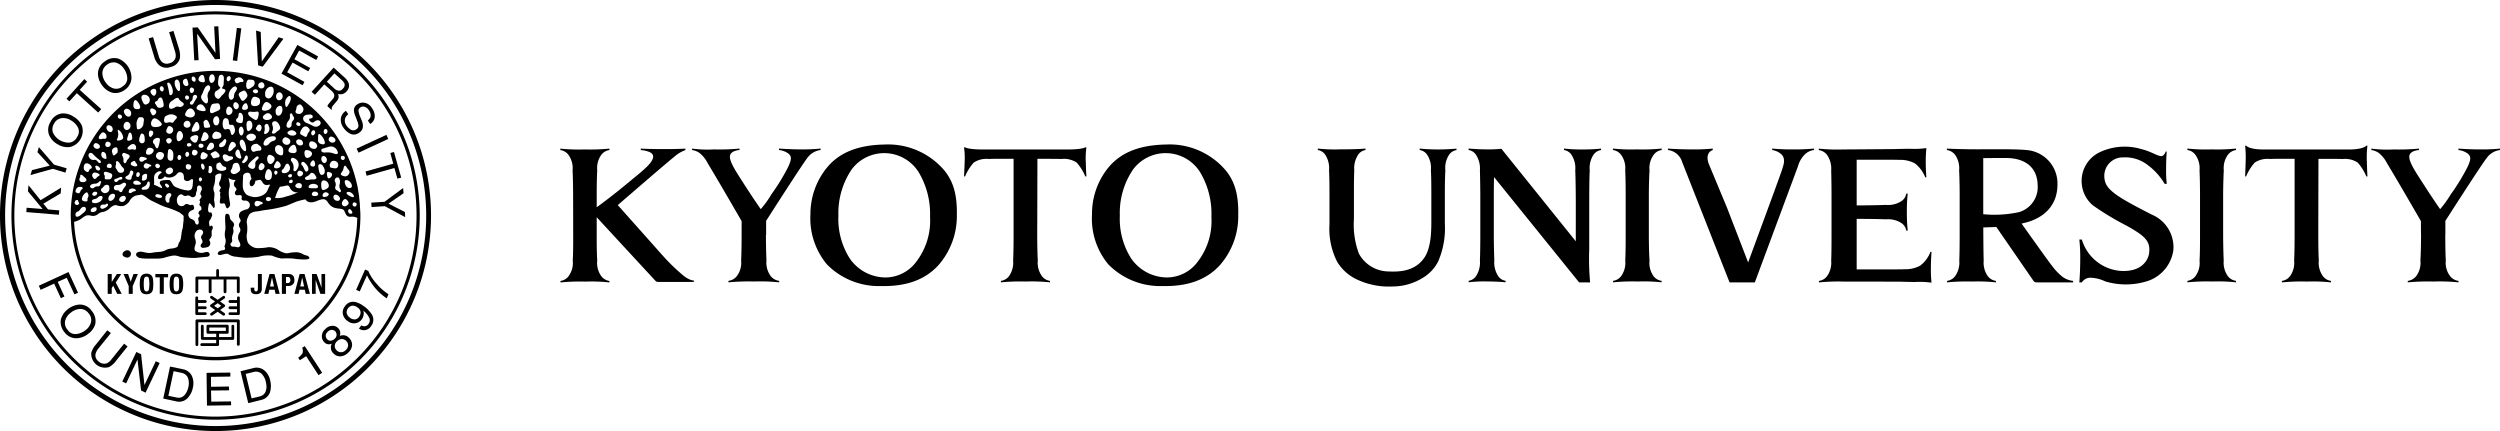 <svg viewBox="0 0 340 58.619" xmlns="http://www.w3.org/2000/svg">
    <defs>
        <style>
        .prefix__cls-1 {
            fill: #000
        }
        </style>
    </defs>
    <g id="prefix__グループ_716" data-name="グループ 716" transform="translate(-1121.586 -349.01)">
        <g id="prefix__グループ_714" data-name="グループ 714" transform="translate(1197.794 368.663)">
            <path id="prefix__パス_596" d="M1179.625 357.565c-3.856.074-6.292 1.236-7.877 3.205a9.993 9.993 0 00-2.193 6.287 9.789 9.789 0 002.25 6.818 9.9 9.9 0 007.353 2.939c3.364.069 5.974-.807 7.84-2.879a10.131 10.131 0 002.47-6.733c.046-2.509-.342-4.407-1.654-6.059a10.058 10.058 0 00-8.189-3.578zm4.386 15.857a5.243 5.243 0 01-4.292 2.222 5.947 5.947 0 01-4.811-2.576 9.994 9.994 0 01-1.549-5.818 10.631 10.631 0 011.8-6.291 5.529 5.529 0 019.106.354 11.063 11.063 0 011.558 6.078 9.157 9.157 0 01-1.812 6.031z" class="prefix__cls-1" data-name="パス 596" transform="translate(-1135.544 -357.563)" />
            <path id="prefix__パス_597" d="M1196.269 357.565c-3.858.074-6.289 1.236-7.882 3.205a9.945 9.945 0 00-2.165 6.287 9.689 9.689 0 002.229 6.818 9.9 9.9 0 007.353 2.939c3.364.069 5.974-.807 7.84-2.879a10.061 10.061 0 002.465-6.733c.051-2.509-.335-4.407-1.654-6.059a10.008 10.008 0 00-8.186-3.578zm4.386 15.857a5.231 5.231 0 01-4.292 2.222 5.976 5.976 0 01-4.812-2.576 10.032 10.032 0 01-1.546-5.818 10.507 10.507 0 011.8-6.291 5.531 5.531 0 019.109.354 10.987 10.987 0 011.546 6.078 9.082 9.082 0 01-1.804 6.031z" class="prefix__cls-1" data-name="パス 597" transform="translate(-1113.916 -357.563)" />
            <path id="prefix__パス_598" d="M1276.781 357.918c-1.5 0-2.994-.113-2.994-.113v.2a2.6 2.6 0 011.3.506c.494.437.326.921-.055 1.774a28.359 28.359 0 01-2.277 3.729 15.385 15.385 0 01-1.457 2.029s-.841-1.186-2.268-3.4c-1.055-1.643-2.183-3.272-1.88-4 .255-.6 1.268-.637 1.268-.637v-.2a29.072 29.072 0 01-3.465.113 15.491 15.491 0 01-3-.113l-.019.2a2.229 2.229 0 011.029.4 4.284 4.284 0 011.123 1.42c1.151 1.866 4.6 7.845 4.6 7.845s0 1.6.016 1.88c0 1.05-.03 2.482-.087 3.483a3.009 3.009 0 01-.581 2.121 1.762 1.762 0 01-1.14.643v.2a29.7 29.7 0 013.532-.113 24.5 24.5 0 013.366.113v-.2a1.733 1.733 0 01-1.135-.643 2.969 2.969 0 01-.59-2.121c-.055-1-.071-2.433-.071-3.483h.012v-1.916s4.986-7.787 5.622-8.546a2.6 2.6 0 011.806-1.085v-.2a24.421 24.421 0 01-2.655.114z" class="prefix__cls-1" data-name="パス 598" transform="translate(-1015.646 -357.249)" />
            <path id="prefix__パス_599" d="M1180.04 357.8a24.189 24.189 0 01-2.654.113c-1.5 0-3-.113-3-.113v.2a2.6 2.6 0 011.305.506c.5.437.319.921-.053 1.774a27.764 27.764 0 01-2.277 3.729 13.3 13.3 0 01-1.459 2.029s-.846-1.186-2.268-3.4c-1.053-1.643-2.176-3.272-1.877-4 .253-.6 1.257-.637 1.257-.637v-.2a28.453 28.453 0 01-3.451.113 15.255 15.255 0 01-2.99-.113l-.032.2a2.25 2.25 0 011.032.4 4.184 4.184 0 011.126 1.42c1.149 1.866 4.6 7.845 4.6 7.845v1.88c0 1.05-.014 2.482-.067 3.483a2.988 2.988 0 01-.586 2.121 1.739 1.739 0 01-1.14.643v.2a29.759 29.759 0 013.525-.113 24.673 24.673 0 013.373.113v-.2a1.765 1.765 0 01-1.142-.643 3.067 3.067 0 01-.584-2.121c-.046-1-.071-2.433-.071-3.483h.025v-1.916s4.979-7.787 5.6-8.546a2.611 2.611 0 011.811-1.085z" class="prefix__cls-1" data-name="パス 599" transform="translate(-1144.647 -357.249)" />
            <path id="prefix__パス_600" d="M1234.485 357.8v.2a2.425 2.425 0 011.241.574c.674.637.244 1.592.1 2.091s-2.353 6.48-2.353 6.48l-2.261 6.14-2.867-7.427-2.479-5.956c-.591-1.62.531-1.9.531-1.9v-.2a25.682 25.682 0 01-2.776.113c-1.847 0-3.313-.113-3.313-.113v.2a2.281 2.281 0 011.928 1.625l6.45 16.372h3.437l5.864-15.777a3.657 3.657 0 01.857-1.542 2.149 2.149 0 011.317-.678v-.2a28.079 28.079 0 01-2.849.113 27.431 27.431 0 01-2.827-.115z" class="prefix__cls-1" data-name="パス 600" transform="translate(-1069.674 -357.249)" />
            <path id="prefix__パス_601" d="M1213.44 357.8v.2a1.5 1.5 0 011.016.641 3.277 3.277 0 01.508 2.123c.06.995.062 2.431.062 3.481v3.148c0 1.287.032 3.651-.859 5.106-1.312 2.091-3.637 2.082-5.1 2.011a4.627 4.627 0 01-3.9-2.44 11.282 11.282 0 01-.669-4.674v-3.15c0-1.05 0-2.486.046-3.481a3.343 3.343 0 01.529-2.123 1.462 1.462 0 011-.641v-.2s-.991.108-3.468.108a21.084 21.084 0 01-3.017-.108v.2a1.486 1.486 0 011.009.641 3.325 3.325 0 01.517 2.123c.055.995.06 2.431.06 3.486v3.849a9.871 9.871 0 001.031 5.071 6.177 6.177 0 002.576 2.374 10.2 10.2 0 005 1.011 7.823 7.823 0 004.173-1.229 5.467 5.467 0 002-2.174 11.306 11.306 0 00.91-5.129v-3.771c0-1.05.007-2.486.069-3.481a3.232 3.232 0 01.505-2.123 1.49 1.49 0 011.008-.641v-.2s-1.114.113-2.516.113-2.49-.121-2.49-.121z" class="prefix__cls-1" data-name="パス 601" transform="translate(-1096.572 -357.249)" />
            <path id="prefix__パス_602" d="M1217.053 357.8v.2a1.673 1.673 0 011.1.641 3.1 3.1 0 01.565 2.123c.053.995.064 2.431.064 3.481v5.154c0 1.055 0 2.629-.06 3.63a3.092 3.092 0 01-.558 2.121 1.661 1.661 0 01-1.1.643v.2a27.589 27.589 0 013.387-.113 22.362 22.362 0 013.219.113v-.2a1.692 1.692 0 01-1.1-.643 3.065 3.065 0 01-.543-2.121c-.074-1-.094-2.576-.094-3.63v-5.154c0-1.05.03-2.486.094-3.481a3.012 3.012 0 01.574-2.123 1.6 1.6 0 011.078-.641v-.2a25.962 25.962 0 01-3.348.113 23.944 23.944 0 01-3.278-.113z" class="prefix__cls-1" data-name="パス 602" transform="translate(-1073.898 -357.249)" />
            <path id="prefix__パス_603" d="M1251.049 357.8v.2a1.647 1.647 0 011.087.641 3.125 3.125 0 01.57 2.123c.048.995.067 2.431.067 3.481v5.154c0 1.055 0 2.629-.062 3.63a3.071 3.071 0 01-.558 2.121 1.662 1.662 0 01-1.092.643v.2a27.193 27.193 0 013.378-.113 22.518 22.518 0 013.226.113v-.2a1.678 1.678 0 01-1.108-.643 3.168 3.168 0 01-.561-2.121c-.051-1-.078-2.576-.078-3.63v-5.154c0-1.05.032-2.486.088-3.481a3.108 3.108 0 01.563-2.123 1.7 1.7 0 011.1-.641v-.2a26.058 26.058 0 01-3.348.113 23.436 23.436 0 01-3.272-.113z" class="prefix__cls-1" data-name="パス 603" transform="translate(-1029.778 -357.249)" />
            <path id="prefix__パス_604" d="M1195.138 357.729s-.386.294-2.337.294h-11.671c-1.96 0-2.344-.294-2.344-.294h-.143a10.365 10.365 0 01.081 2.05c-.028 1-.081 1.907-.081 1.907h.143a6.592 6.592 0 011.179-1.88 3.12 3.12 0 012.061-.489c.487-.028 1.448-.028 2.408-.023h.949v10.354c0 1.05-.012 2.482-.064 3.483a3.154 3.154 0 01-.561 2.121 1.666 1.666 0 01-1.1.643v.2a27.64 27.64 0 013.4-.113 23.8 23.8 0 013.279.113v-.2a1.649 1.649 0 01-1.094-.643 3.073 3.073 0 01-.568-2.121c-.055-1-.078-2.433-.078-3.483 0-.894.006-1.579.006-1.579l.021-8.775h.864s1.921 0 2.408.023a3.133 3.133 0 012.068.489 6.684 6.684 0 011.172 1.88h.152s-.062-.91-.083-1.907a10.693 10.693 0 01.083-2.05z" class="prefix__cls-1" data-name="パス 604" transform="translate(-1123.743 -357.348)" />
            <path id="prefix__パス_605" d="M1270.957 357.631s-.386.519-2.342.519h-11.666c-1.96 0-2.344-.519-2.344-.519h-.136a15.347 15.347 0 01.066 2.275c-.023 1-.066 1.907-.066 1.907h.136a6.6 6.6 0 011.169-1.88 3.146 3.146 0 012.068-.489c.487-.028 1.454-.028 2.411-.023h.944v10.358c0 1.05-.012 2.482-.065 3.483a3.081 3.081 0 01-.563 2.121 1.676 1.676 0 01-1.1.643v.2a27.862 27.862 0 013.413-.113 23.607 23.607 0 013.265.113v-.2a1.7 1.7 0 01-1.1-.643 3.128 3.128 0 01-.561-2.121c-.055-1-.067-2.433-.067-3.483V368.2l.021-8.775h.862s1.921 0 2.408.023a3.149 3.149 0 012.073.489 6.771 6.771 0 011.17 1.88h.149s-.053-.91-.073-1.907a12.879 12.879 0 01.073-2.275z" class="prefix__cls-1" data-name="パス 605" transform="translate(-1025.338 -357.475)" />
            <path id="prefix__パス_606" d="M1221.478 357.8v.2a1.493 1.493 0 011.016.641 3.306 3.306 0 01.519 2.123c.048.995.074 3.194.074 4.249v5.4l-10.117-12.585a16.55 16.55 0 01-1.946.083c-.4 0-.781-.014-1.124-.023a32.986 32.986 0 01-1.392-.09v.2a1.482 1.482 0 011 .641 3.442 3.442 0 01.54 2.123c.027.995.053 2.449.053 3.5v5.25c0 1.055-.011 2.509-.053 3.511a3.4 3.4 0 01-.524 2.121 1.513 1.513 0 01-1.009.643v.2a17.713 17.713 0 012.5-.113c1.395 0 2.525.113 2.525.113v-.2a1.492 1.492 0 01-1.006-.643 3.361 3.361 0 01-.526-2.121c-.042-1-.071-2.456-.071-3.511v-5.26c0-.655.009-1.822.03-2.576l11.57 14.324h1.5a33.728 33.728 0 01-.122-4.506v-6.474c0-1.055.011-3.254.069-4.249a3.275 3.275 0 01.51-2.123 1.513 1.513 0 011.022-.641v-.2a22.855 22.855 0 01-2.527.113 20.665 20.665 0 01-2.511-.12z" class="prefix__cls-1" data-name="パス 606" transform="translate(-1084.987 -357.249)" />
            <path id="prefix__パス_607" d="M1244.421 371.869a4.155 4.155 0 01-1.4 1.884 4.089 4.089 0 01-2.057.489c-.5.028-2.422.023-2.422.023h-4.157v-6.87c1.073 0 2.992.014 3.973.062a3.329 3.329 0 012.132.522 1.526 1.526 0 01.639 1.009h.2a21.636 21.636 0 01-.117-2.516 19.959 19.959 0 01.117-2.514h-.2a1.531 1.531 0 01-.639 1.013 3.357 3.357 0 01-2.132.522c-.981.044-2.9.071-3.973.071v-6.211h3.456s1.926-.009 2.41.018a4.048 4.048 0 012.078.494 4.506 4.506 0 011.383 1.88h.154s-.087-1.018-.087-2.015a18.607 18.607 0 01.087-1.944h-.154a11.41 11.41 0 01-2.114.073c-.763 0-1.854.048-2.665.048-.023 0-5.752.046-6.418.046a23.82 23.82 0 01-3.281-.113v.2a1.7 1.7 0 011.11.641 3.238 3.238 0 01.574 2.123c.032.995.046 2.431.046 3.481v5.154c0 1.055 0 2.629-.046 3.631a3.143 3.143 0 01-.567 2.121 1.652 1.652 0 01-1.1.643v.2a27.685 27.685 0 013.387-.113l6.126.009h.855c.818 0 1.916.048 2.688.048a11.109 11.109 0 012.107.076h.149a15.9 15.9 0 01-.085-2.036c0-1 .085-2.151.085-2.151z" class="prefix__cls-1" data-name="パス 607" transform="translate(-1058.085 -357.28)" />
            <path id="prefix__パス_608" d="M1254.515 366.924c-.616-.315-2.854-1.45-4.033-2.181-2.011-1.248-2.357-1.967-2.424-2.918a2.511 2.511 0 012.585-2.684 4.965 4.965 0 013.329 1.05 8.653 8.653 0 012.291 2.551h.282a16.829 16.829 0 01-.085-2.07c0-1.48.085-2.328.085-2.328h-.138s-.212.623-.6.623c-.547 0-1.328-.616-2.7-.951a7.923 7.923 0 00-5.866.517 4.317 4.317 0 00-2.245 4.29 4.271 4.271 0 001.56 2.881 38.405 38.405 0 004.57 2.746c2.449 1.383 3.215 2.059 3.026 3.681-.106.972-1.045 2.677-4.012 2.436a5.987 5.987 0 01-5.14-4.258h-.342a23.112 23.112 0 01.122 2.675c0 1.737-.122 3.159-.122 3.159h.342a1.369 1.369 0 011.1-.639 4.9 4.9 0 012.079.5 9.723 9.723 0 005.429.051 5.175 5.175 0 003.833-4.269 4.8 4.8 0 00-2.926-4.862z" class="prefix__cls-1" data-name="パス 608" transform="translate(-1038.076 -357.388)" />
            <path id="prefix__パス_609" d="M1251.264 373.938c-.448-.528-3.734-5.156-4.283-5.937.154-.035.312-.071.476-.113 2.44-.6 4.4-2.252 4.4-5.191a4.561 4.561 0 00-3.472-4.579c-1.289-.335-5.924-.184-8.536-.223-2.229-.037-3.029-.09-3.029-.09v.2a1.7 1.7 0 011.112.641 3.164 3.164 0 01.552 2.123c.053.995.074 2.431.074 3.481v5.154c0 1.055-.009 2.629-.051 3.63a3.222 3.222 0 01-.568 2.121 1.68 1.68 0 01-1.1.643v.2a27.492 27.492 0 013.391-.113 23.8 23.8 0 013.265.113v-.2a1.687 1.687 0 01-1.11-.643 3.177 3.177 0 01-.558-2.121c-.048-1-.055-4.506-.055-4.506l1.774-.06 5.055 7.33a.464.464 0 00.382.2h5v-.2a3.01 3.01 0 01-1.355-.494 7.266 7.266 0 01-1.364-1.366zm-9.5-7.208v-7.624s.733-.023 3.082-.023 4.253 1.055 4.317 3.667a3.553 3.553 0 01-2.5 3.686 15.711 15.711 0 01-4.896.294z" class="prefix__cls-1" data-name="パス 609" transform="translate(-1048.251 -357.249)" />
            <path id="prefix__パス_610" d="M1171.618 375.185a26.245 26.245 0 01-2.861-2.737l-6.195-6.958s6.413-5.558 7.668-6.56a4.71 4.71 0 011.528-.924v-.2c-.87.057-2.008.067-2.911.067-1.994 0-3.159-.067-3.159-.067v.2a3.862 3.862 0 011.075.223c1.675.611-.551 2.325-1.257 2.953 0 0-.82.673-2.194 1.806-1.459 1.2-3.321 2.6-3.615 2.79v-1.526c0-1.05.012-2.486.071-3.481a3.107 3.107 0 01.556-2.123 1.666 1.666 0 011.1-.641v-.2a27.37 27.37 0 01-3.394.113 23.792 23.792 0 01-3.282-.113v.2a1.66 1.66 0 011.1.641 3.124 3.124 0 01.568 2.123c.048.995.071 2.431.071 3.481l.011 5.3v.2c0 1.055 0 2.289-.06 3.281a3.023 3.023 0 01-.57 2.126 1.692 1.692 0 01-1.1.648v.2a27.672 27.672 0 013.4-.113 22.754 22.754 0 013.256.113v-.2a1.7 1.7 0 01-1.1-.648 3.06 3.06 0 01-.556-2.126c-.06-.993-.073-2.227-.073-3.281v-2.613l3.3 3.578 4.69 5.071a.418.418 0 00.324.147h4.9v-.2s-.423.071-1.291-.55z" class="prefix__cls-1" data-name="パス 610" transform="translate(-1154.752 -357.249)" />
        </g>
        <g id="prefix__グループ_715" data-name="グループ 715" transform="translate(1121.586 349.01)">
            <path id="prefix__パス_611" d="M1129.437 363.825c-.3.041-.661.31-.59.616.027.221.437.4.68.381a.5.5 0 10-.09-.997z" class="prefix__cls-1" data-name="パス 611" transform="translate(-1112.174 -329.79)" />
            <path id="prefix__パス_612" d="M1129.8 365.228h-.588l-.7 1.086v-1.086h-.548v2.7h.548v-.794l.2-.314.547 1.108h.608l-.808-1.539z" class="prefix__cls-1" data-name="パス 612" transform="translate(-1113.317 -327.962)" />
            <path id="prefix__パス_613" d="M1129.874 366.279l-.357-1.05h-.615l.7 1.643v1.059h.545v-1.059l.7-1.643h-.595z" class="prefix__cls-1" data-name="パス 613" transform="translate(-1112.096 -327.962)" />
            <path id="prefix__パス_614" d="M1131.551 365.6a.752.752 0 00-.287-.283.906.906 0 00-.48-.108 1 1 0 00-.488.108.627.627 0 00-.278.283 1.285 1.285 0 00-.126.457 4.177 4.177 0 00-.035.565 4.037 4.037 0 00.035.556 1.289 1.289 0 00.126.45.641.641 0 00.278.278 1.061 1.061 0 00.488.1.96.96 0 00.48-.1.775.775 0 00.287-.278 1.406 1.406 0 00.124-.45c.016-.156.023-.359.023-.556s-.007-.4-.023-.565a1.4 1.4 0 00-.124-.457zm-.409 1.475a1.462 1.462 0 01-.05.31.356.356 0 01-.11.177.347.347 0 01-.2.058.32.32 0 01-.191-.058.289.289 0 01-.117-.177.9.9 0 01-.053-.31 3.311 3.311 0 01-.018-.453 3.44 3.44 0 01.018-.467 1.007 1.007 0 01.053-.317.346.346 0 01.117-.177.319.319 0 01.191-.044.347.347 0 01.2.044.451.451 0 01.11.177 1.688 1.688 0 01.05.317c0 .126.025.273.025.467s-.022.327-.025.451z" class="prefix__cls-1" data-name="パス 614" transform="translate(-1110.851 -327.99)" />
            <path id="prefix__パス_615" d="M1130.781 365.682h.6v2.248h.547v-2.248h.586v-.453h-1.73z" class="prefix__cls-1" data-name="パス 615" transform="translate(-1109.652 -327.962)" />
            <path id="prefix__パス_616" d="M1133.311 365.6a.678.678 0 00-.274-.283.97.97 0 00-.485-.108 1.06 1.06 0 00-.508.108.732.732 0 00-.264.283 1.164 1.164 0 00-.122.457 3.3 3.3 0 00-.032.565 3.192 3.192 0 00.032.556 1.163 1.163 0 00.122.45.754.754 0 00.264.278 1.125 1.125 0 00.508.1 1.028 1.028 0 00.485-.1.7.7 0 00.274-.278 1.349 1.349 0 00.124-.45 2.8 2.8 0 00.034-.556 2.9 2.9 0 00-.034-.565 1.343 1.343 0 00-.124-.457zm-.4 1.475a1.087 1.087 0 01-.058.31.273.273 0 01-.126.177.258.258 0 01-.177.058.346.346 0 01-.207-.058.524.524 0 01-.113-.177 2.454 2.454 0 01-.051-.31c0-.124-.014-.273-.014-.453s.014-.34.014-.467a3.043 3.043 0 01.051-.317.773.773 0 01.113-.177.351.351 0 01.207-.044.259.259 0 01.177.044.322.322 0 01.126.177 1.233 1.233 0 01.058.317v.919z" class="prefix__cls-1" data-name="パス 616" transform="translate(-1108.556 -327.99)" />
            <path id="prefix__パス_617" d="M1137.4 367.161a.866.866 0 01-.055.324.188.188 0 01-.193.1.2.2 0 01-.2-.1.84.84 0 01-.048-.324v-.081h-.482v.117a1.582 1.582 0 00.019.3.526.526 0 00.108.255.584.584 0 00.218.161.938.938 0 00.354.06.9.9 0 00.618-.184.834.834 0 00.193-.616v-1.946h-.533z" class="prefix__cls-1" data-name="パス 617" transform="translate(-1102.324 -327.961)" />
            <path id="prefix__パス_618" d="M1137.946 365.229l-.719 2.7h.565l.12-.565h.728l.122.565h.563l-.717-2.7zm.062 1.691l.264-1.22h.009l.266 1.22z" class="prefix__cls-1" data-name="パス 618" transform="translate(-1101.287 -327.961)" />
            <path id="prefix__パス_619" d="M1139.929 365.739a.453.453 0 00-.12-.255.718.718 0 00-.225-.188.9.9 0 00-.354-.067h-.961v2.7h.556v-1.071h.287a1.218 1.218 0 00.352-.046.888.888 0 00.278-.152.762.762 0 00.175-.253.882.882 0 00.055-.363.745.745 0 00-.043-.305zm-.609.62a.323.323 0 01-.257.1h-.237v-.827h.23a.34.34 0 01.287.108.492.492 0 01.08.315.376.376 0 01-.103.305z" class="prefix__cls-1" data-name="パス 619" transform="translate(-1099.934 -327.961)" />
            <path id="prefix__パス_620" d="M1139.726 365.229l-.715 2.7h.575l.117-.565h.719l.131.565h.567l-.728-2.7zm.08 1.691l.259-1.22.264 1.22z" class="prefix__cls-1" data-name="パス 620" transform="translate(-1098.972 -327.961)" />
            <path id="prefix__パス_621" d="M1141.351 367.086l-.673-1.858h-.626v2.7h.5v-1.885l.644 1.885h.644v-2.7h-.5z" class="prefix__cls-1" data-name="パス 621" transform="translate(-1097.621 -327.962)" />
            <path id="prefix__パス_622" d="M1133.349 368.22a.183.183 0 00.186-.188v-1.682h1.42v1.682a.188.188 0 00.188.188.191.191 0 00.2-.188v-1.682h1.638v1.682a.2.2 0 00.2.188.187.187 0 00.186-.188v-1.682h1.416v1.682a.186.186 0 00.188.188.19.19 0 00.2-.188v-1.875a.2.2 0 00-.2-.2h-2.615v-.83a.2.2 0 00-.188-.193.2.2 0 00-.193.193v.83h-2.633a.2.2 0 00-.193.2v1.875a.186.186 0 00.2.188z" class="prefix__cls-1" data-name="パス 622" transform="translate(-1106.57 -328.346)" />
            <path id="prefix__パス_623" d="M1133.338 369.083h1.165a.186.186 0 00.193-.184.193.193 0 00-.193-.184h-.972v-.43h.972a.2.2 0 00.193-.188.194.194 0 00-.193-.193h-.972v-.466h.972a.2.2 0 00.193-.2.2.2 0 00-.193-.186h-.972v-.308a.191.191 0 00-.193-.193.2.2 0 00-.191.193v2.156a.183.183 0 00.191.183z" class="prefix__cls-1" data-name="パス 623" transform="translate(-1106.583 -326.243)" />
            <path id="prefix__パス_624" d="M1136.465 366.553a.192.192 0 00-.2.193v.308h-.965a.189.189 0 00-.188.186.191.191 0 00.188.2h.965v.466h-.965a.186.186 0 00-.188.193.191.191 0 00.188.188h.965v.43h-.965a.184.184 0 00-.188.184.179.179 0 00.188.184h1.163a.18.18 0 00.184-.184v-2.153a.194.194 0 00-.182-.195z" class="prefix__cls-1" data-name="パス 624" transform="translate(-1104.03 -326.243)" />
            <path id="prefix__パス_625" d="M1136.066 367.864a.2.2 0 00-.092-.161l-.595-.413.595-.416a.19.19 0 00-.207-.319l-.715.5-.728-.5a.193.193 0 00-.218.319l.588.416-.588.413a.206.206 0 00-.085.161.178.178 0 00.085.154l.6.425-.6.414a.2.2 0 00-.051.26.177.177 0 00.168.09.2.2 0 00.1-.025l.728-.5.715.5a.177.177 0 00.094.025.17.17 0 00.168-.09.188.188 0 00-.055-.26l-.595-.414.595-.425a.174.174 0 00.093-.154zm-1.014.342l-.487-.342.487-.345.485.345z" class="prefix__cls-1" data-name="パス 625" transform="translate(-1105.448 -326.281)" />
            <path id="prefix__パス_626" d="M1138.978 367.916h-5.629a.2.2 0 00-.193.2v3.235a.186.186 0 00.193.188.183.183 0 00.186-.188V368.3h5.255v3.008a.186.186 0 00.188.188.19.19 0 00.2-.188v-3.192a.2.2 0 00-.2-.2z" class="prefix__cls-1" data-name="パス 626" transform="translate(-1106.57 -324.474)" />
            <path id="prefix__パス_627" d="M1137.86 368.232a.185.185 0 00-.184.186v1.489h-1.689v-.453h1.108a.181.181 0 00.2-.188v-.848a.182.182 0 00-.2-.186h-2.617a.194.194 0 00-.2.186v.848a.193.193 0 00.2.188h1.121v.453h-1.7v-1.489a.187.187 0 00-.193-.186.194.194 0 00-.189.186v1.682a.2.2 0 00.189.188h1.889v.453h-1.962a.2.2 0 00-.191.193.186.186 0 00.191.188h2.162a.192.192 0 00.188-.188v-.646h1.873a.191.191 0 00.188-.188v-1.687a.186.186 0 00-.184-.181zm-3.205.841v-.464h2.256v.464z" class="prefix__cls-1" data-name="パス 627" transform="translate(-1106.194 -324.064)" />
            <path id="prefix__パス_628" d="M1150.9 349.01a29.31 29.31 0 1029.306 29.311 29.322 29.322 0 00-29.306-29.311zm20.257 49.563a28.633 28.633 0 118.392-20.253 28.572 28.572 0 01-8.388 20.253z" class="prefix__cls-1" data-name="パス 628" transform="translate(-1121.586 -349.01)" />
            <path id="prefix__パス_629" d="M1150.021 349.686a27.762 27.762 0 1027.771 27.757 27.755 27.755 0 00-27.771-27.757zm19.339 47.086a27.349 27.349 0 118-19.329 27.281 27.281 0 01-8.001 19.329z" class="prefix__cls-1" data-name="パス 629" transform="translate(-1120.71 -348.133)" />
            <path id="prefix__パス_630" d="M1127.618 363.4l-1.526-.13-.637-.781 2.363-1.4.06-.785-2.8 1.714-1.642-2.042-.074.839 1.992 2.4-2.172-.175-.038.592 4.429.368z" class="prefix__cls-1" data-name="パス 630" transform="translate(-1119.562 -334.79)" />
            <path id="prefix__パス_631" d="M1128.144 361.186l.177-.579-1.725-.507-2.06-2.383-.2.682 1.678 1.835-2.412.61-.213.673 3.036-.848z" class="prefix__cls-1" data-name="パス 631" transform="translate(-1119.249 -337.71)" />
            <path id="prefix__パス_632" d="M1125.751 359.935a2.507 2.507 0 001.689.354 2.259 2.259 0 001.574-2.93 2.79 2.79 0 00-1.22-1.252 2.375 2.375 0 00-1.528-.368 2.009 2.009 0 00-1.516 1.149 1.98 1.98 0 00-.131 1.893 2.609 2.609 0 001.132 1.154zm-.517-2.81a1.367 1.367 0 01.97-.745 1.876 1.876 0 011.3.269 2.434 2.434 0 01.967.956 1.236 1.236 0 01-.078 1.289 1.385 1.385 0 01-1.036.8 2.373 2.373 0 01-2.27-1.36 1.456 1.456 0 01.146-1.209z" class="prefix__cls-1" data-name="パス 632" transform="translate(-1117.888 -340.3)" />
            <path id="prefix__パス_633" d="M1126.926 355.61l2.9 2.634.417-.462-2.922-2.625 1.005-1.113-.375-.355-2.432 2.679.393.355z" class="prefix__cls-1" data-name="パス 633" transform="translate(-1116.478 -342.937)" />
            <path id="prefix__パス_634" d="M1129.322 357.159a2.084 2.084 0 001.707-.386 2.023 2.023 0 00.915-1.629 2.853 2.853 0 00-1.776-2.615 2.045 2.045 0 00-1.875.4 1.974 1.974 0 00-.91 1.666 2.752 2.752 0 00.537 1.521 2.568 2.568 0 001.402 1.043zm-.687-3.819a1.421 1.421 0 011.19-.269 1.948 1.948 0 011.071.8 2.439 2.439 0 01.474 1.278 1.237 1.237 0 01-.607 1.14 1.354 1.354 0 01-1.268.287 1.992 1.992 0 01-1.043-.79 2.15 2.15 0 01-.466-1.39 1.471 1.471 0 01.649-1.056z" class="prefix__cls-1" data-name="パス 634" transform="translate(-1114.063 -344.554)" />
            <path id="prefix__パス_635" d="M1131.693 355.394a1.561 1.561 0 001.7.342 1.6 1.6 0 001.248-1.225 3.242 3.242 0 00-.143-1.275l-.747-2.4-.588.179.811 2.638a1.675 1.675 0 01.076.772 1.08 1.08 0 01-.864.813.965.965 0 01-1.016-.2 1.759 1.759 0 01-.4-.719l-.79-2.638-.6.175.729 2.4a2.752 2.752 0 00.584 1.138z" class="prefix__cls-1" data-name="パス 635" transform="translate(-1110.165 -346.635)" />
            <path id="prefix__パス_636" d="M1133.812 355.173l-.206-3.6 2.441 3.478.685-.04-.24-4.447-.566.027.184 3.6-2.412-3.478-.718.036.24 4.452z" class="prefix__cls-1" data-name="パス 636" transform="translate(-1106.8 -346.992)" />
            <path id="prefix__パス_637" d="M1136.52 350.732l-.6-.072-.554 4.425.6.072z" class="prefix__cls-1" data-name="パス 637" transform="translate(-1103.707 -346.868)" />
            <path id="prefix__パス_638" d="M1137.646 355.732l2.818-3.8-.641-.2-2.3 3.281-.146-4-.639-.193.28 4.73z" class="prefix__cls-1" data-name="パス 638" transform="translate(-1101.917 -346.663)" />
            <path id="prefix__パス_639" d="M1141.121 357.154l.247-.462-2.347-1.306.732-1.319 2.141 1.189.249-.449-2.136-1.189.644-1.189 2.323 1.284.26-.476-2.823-1.566-2.166 3.9z" class="prefix__cls-1" data-name="パス 639" transform="translate(-1099.967 -345.558)" />
            <path id="prefix__パス_640" d="M1140.481 356.712l1.278-1.413 1.011.892a1.468 1.468 0 01.313.418.634.634 0 01-.151.65l-.483.57a2.527 2.527 0 00-.213.28c-.023.053-.039.1-.062.142l.547.508.067-.08a.405.405 0 01.041-.333 1.916 1.916 0 01.23-.306l.382-.453a1.039 1.039 0 00.264-.512.858.858 0 00-.092-.48 1.117 1.117 0 00.613.014 1.183 1.183 0 00.574-.377 1.091 1.091 0 00.241-1.19 2.1 2.1 0 00-.505-.666l-1.5-1.365-3.005 3.293zm2.649-2.911l1.069.963a1.666 1.666 0 01.294.386.64.64 0 01-.2.71.651.651 0 01-.591.292 1.049 1.049 0 01-.6-.315l-.995-.91z" class="prefix__cls-1" data-name="パス 640" transform="translate(-1097.654 -343.819)" />
            <path id="prefix__パス_641" d="M1142.57 358.246a1.123 1.123 0 01-.2-1.087 1.265 1.265 0 01.411-.494l-.317-.466a1.441 1.441 0 00-.69 1.011 1.772 1.772 0 00.36 1.291 2.413 2.413 0 00.945.827 1.141 1.141 0 001.179-.159 1.033 1.033 0 00.512-.852 1.814 1.814 0 00-.131-.721l-.234-.574a3.661 3.661 0 01-.239-.8.553.553 0 01.246-.485.679.679 0 01.56-.1 1.063 1.063 0 01.6.471 1.107 1.107 0 01.223.947 1.309 1.309 0 01-.356.457l.312.473a1.19 1.19 0 00.628-1.011 1.815 1.815 0 00-.372-1.135 1.473 1.473 0 00-.958-.726 1.3 1.3 0 00-1.048.209.96.96 0 00-.457.813 2.378 2.378 0 00.22.834l.214.556a2.406 2.406 0 01.189.733.6.6 0 01-.322.471.666.666 0 01-.834-.051 1.556 1.556 0 01-.441-.432z" class="prefix__cls-1" data-name="パス 641" transform="translate(-1095.413 -341.125)" />
            <path id="prefix__パス_642" d="M1142.954 359.418l4.042-1.867-.242-.561-4.062 1.872z" class="prefix__cls-1" data-name="パス 642" transform="translate(-1094.195 -338.653)" />
            <path id="prefix__パス_643" d="M1143.22 360.658l.152.583 3.774-1.059.413 1.45.516-.144-.985-3.483-.5.139.4 1.45z" class="prefix__cls-1" data-name="パス 643" transform="translate(-1093.51 -337.335)" />
            <path id="prefix__パス_644" d="M1143.562 362.129l.036.6 1.8-.121 2.773 1.495-.038-.7-2.235-1.135 2.053-1.418-.061-.709-2.524 1.872z" class="prefix__cls-1" data-name="パス 644" transform="translate(-1093.066 -334.57)" />
            <path id="prefix__パス_645" d="M1127.368 368.441l-.915-1.992 1.225-.556 1.051 2.257.487-.229-1.295-2.81-4.037 1.863.242.556 1.842-.844.917 1.979z" class="prefix__cls-1" data-name="パス 645" transform="translate(-1118.605 -328.114)" />
            <path id="prefix__パス_646" d="M1129.393 367.887a1.922 1.922 0 00-1.682-.848 2.789 2.789 0 00-1.514.593 2.671 2.671 0 00-.991 1.418 2.126 2.126 0 00.453 1.7 2.023 2.023 0 001.647.871 2.712 2.712 0 001.631-.618 2.5 2.5 0 00.935-1.271 2.087 2.087 0 00-.479-1.845zm-.087 1.544a1.923 1.923 0 01-.751 1.091 2.44 2.44 0 01-1.266.524 1.227 1.227 0 01-1.156-.565 1.362 1.362 0 01-.336-1.271 1.976 1.976 0 01.749-1.059 2.086 2.086 0 011.386-.515 1.432 1.432 0 011.059.607 1.357 1.357 0 01.315 1.188z" class="prefix__cls-1" data-name="パス 646" transform="translate(-1116.928 -325.616)" />
            <path id="prefix__パス_647" d="M1131.466 370.377l-1.728 2.148a1.611 1.611 0 01-.6.512 1.091 1.091 0 01-1.151-.257 1.014 1.014 0 01-.413-.951 1.9 1.9 0 01.363-.749l1.737-2.144-.494-.377-1.551 1.946a2.824 2.824 0 00-.623 1.119 1.874 1.874 0 002.392 1.942 2.679 2.679 0 00.972-.853l1.572-1.955z" class="prefix__cls-1" data-name="パス 647" transform="translate(-1114.591 -323.639)" />
            <path id="prefix__パス_648" d="M1131.841 374.343l-.46-4.2-.644-.3-1.914 4.026.525.247 1.544-3.254.489 4.218.61.3 1.919-4.035-.531-.242z" class="prefix__cls-1" data-name="パス 648" transform="translate(-1112.194 -321.975)" />
            <path id="prefix__パス_649" d="M1133.913 371.068l-1.74-.363-.926 4.354 1.746.377a1.615 1.615 0 001.755-.669 2.675 2.675 0 00.528-1.19 2.445 2.445 0 00-.122-1.572 1.69 1.69 0 00-1.241-.937zm.74 2.47a2.038 2.038 0 01-.143.448 1.869 1.869 0 01-.4.632 1.129 1.129 0 01-.632.329 1.682 1.682 0 01-.505-.051l-1.027-.214.71-3.348 1.032.214a1.191 1.191 0 01.912.669 2.213 2.213 0 01.053 1.321z" class="prefix__cls-1" data-name="パス 649" transform="translate(-1109.047 -320.854)" />
            <path id="prefix__パス_650" d="M1134.455 375.016l-.034-1.512 2.455-.027-.016-.521-2.439.036-.013-1.351 2.639-.04v-.539l-3.236.036.056 4.457 3.283-.049-.009-.525z" class="prefix__cls-1" data-name="パス 650" transform="translate(-1105.72 -320.39)" />
            <path id="prefix__パス_651" d="M1139.061 371.139a1.657 1.657 0 00-1.516-.306l-1.723.425 1.052 4.336 1.723-.43a1.6 1.6 0 001.307-1.356 3.038 3.038 0 00-.05-1.312 2.377 2.377 0 00-.793-1.357zm.2 2.8a1.069 1.069 0 01-.444.584 2.355 2.355 0 01-.451.177l-1.036.246-.807-3.325 1.023-.253a1.2 1.2 0 011.112.2 2.192 2.192 0 01.614 1.172 2.938 2.938 0 01.074.466 1.642 1.642 0 01-.088.732z" class="prefix__cls-1" data-name="パス 651" transform="translate(-1103.112 -320.767)" />
            <path id="prefix__パス_652" d="M1139.776 369.728a1.014 1.014 0 01.051.726 2.339 2.339 0 01-.593.625l.223.34.864-.551 1.675 2.576.5-.324-2.369-3.626z" class="prefix__cls-1" data-name="パス 652" transform="translate(-1098.682 -322.426)" />
            <path id="prefix__パス_653" d="M1143.573 369.576a1.157 1.157 0 00-.5.094 1.22 1.22 0 00.062-.46.875.875 0 00-.3-.609 1 1 0 00-.8-.306 1.323 1.323 0 00-.926.444 1.264 1.264 0 00-.473.937 1.113 1.113 0 00.322.841.826.826 0 00.6.287.85.85 0 00.418-.085 1.276 1.276 0 00-.1.7 1.02 1.02 0 00.317.607 1.228 1.228 0 001.016.418 1.625 1.625 0 001.009-.5 1.5 1.5 0 00.531-1.05 1.33 1.33 0 00-.425-.961 1.063 1.063 0 00-.751-.357zm-1.714.74a.579.579 0 01-.5-.193.727.727 0 01-.2-.466.779.779 0 01.26-.545.816.816 0 01.574-.264.723.723 0 01.462.184.765.765 0 01.184.49.713.713 0 01-.269.54.907.907 0 01-.511.253zm2.031 1.271a.873.873 0 01-.675.3.808.808 0 01-.568-.264.8.8 0 01-.255-.623.9.9 0 01.3-.6 1 1 0 01.634-.306.826.826 0 01.634.273.81.81 0 01.244.63.909.909 0 01-.314.589z" class="prefix__cls-1" data-name="パス 653" transform="translate(-1096.863 -323.983)" />
            <path id="prefix__パス_654" d="M1144.681 367.424a3 3 0 00-1.069-.515 1.316 1.316 0 00-1.454.6 1.257 1.257 0 00-.244 1.119 1.542 1.542 0 00.667.887 1.321 1.321 0 002.126-.848.8.8 0 00-.065-.6 2.541 2.541 0 01.876 1.075.8.8 0 01-.129.728.624.624 0 01-.285.26.674.674 0 01-.7-.062l-.322.443a1.115 1.115 0 00.866.207 1.225 1.225 0 00.827-.6 1.369 1.369 0 00-.069-1.7 3.754 3.754 0 00-1.025-.994zm-.549 1.441a.791.791 0 01-.584.4 1.037 1.037 0 01-.671-.207 1.13 1.13 0 01-.455-.6.928.928 0 01.687-1.05.971.971 0 01.735.209.873.873 0 01.459.648.958.958 0 01-.172.599z" class="prefix__cls-1" data-name="パス 654" transform="translate(-1095.264 -325.827)" />
            <path id="prefix__パス_655" d="M1145.5 366.946a6.119 6.119 0 01-.763-.993 5.023 5.023 0 01-.413-.8l-.439-.193-1.218 2.764.492.216.981-2.194a9.04 9.04 0 00.786 1.31 7.534 7.534 0 001.9 1.827l.244-.552a9.069 9.069 0 01-.781-.593 5.71 5.71 0 01-.789-.792z" class="prefix__cls-1" data-name="パス 655" transform="translate(-1094.234 -328.306)" />
            <path id="prefix__パス_656" d="M1165 370.307c-.083-.455-.14-.917-.225-1.369a.221.221 0 01-.016-.076 23.832 23.832 0 00-.46-1.751 19.7 19.7 0 00-38.525 5.781c0 .3.023.609.037.91a19.69 19.69 0 0039.359-.91c0-.418-.039-.836-.067-1.252a3.893 3.893 0 00-.025-.494c-.024-.283-.068-.552-.078-.839zm-.526.825c.3.1.193.4.053.508a.284.284 0 01-.418-.244.251.251 0 01.361-.264zm-.31-1.121c.519.754-.69.211-.853-.1-.15-.311.543-.342.849.1zm-.1 2.415c.1.237-.393.368-.533 0s.246-.683.533 0zm-.784-.862a.4.4 0 01-.629-.388c.073-.29.372-.694.629-.444.432.414.335.611 0 .832zm.487-2.415c-.368.034-.611-.207-.719-.719s.422-.421.719-.1c.278.293.375.782 0 .819zm-.9-4.35c.3.1.184.4.062.508a.286.286 0 01-.42-.248c-.003-.228.121-.336.355-.259zm-.006 1.742c.08-.432.2-.6.455-.188s.542.489.271.924c-.216.356-.589.352-.954.149s.16-.458.224-.885zm-.517 1.422a1.122 1.122 0 01-.011.715.928.928 0 00.143.717c.145.287-.108.418-.225.269a1.413 1.413 0 00-.384-.25.455.455 0 01-.087-.508.769.769 0 00-.082-.655.421.421 0 01.266-.533c.16-.042.296.015.376.245zm.051 2.679c-.062.23-.241.315-.529.221-.4-.108-.489-.687-.156-.79s.738.342.681.569zm-.29-4.393c-.163.381-.623.175-.882.152-.244-.03-.292-.386-.142-.641a.5.5 0 01.607-.292.549.549 0 01.412.781zm-1.749 3.118c-.432.182-.526-.067-.515-.779.014-.733.733-.49.923-.126.266.494.025.731-.411.905zm.271.921c-.172.08-.623.188-.6-.14a.432.432 0 01.6-.381c.443.179.162.455-.003.522zm-9.883.1a2.7 2.7 0 01-1.057-.333 1.656 1.656 0 01-.512-1.252c-.016-.485.042-.977.042-1.342v-.021a.583.583 0 01.489-.356.413.413 0 01.528.386 1.461 1.461 0 00.14.432.789.789 0 00-.216.871c.11.207.381.2.6-.168a.848.848 0 00.117-.448c.025 0 .055.014.06 0 .521-.108.641-.246.88.156s.453.473.784.409a.83.83 0 01.3-.009c-.057.122-.14.234-.188.356-.285.712-.4.774-.71 1a2.463 2.463 0 01-1.26.318zm1.144.781c.058.175-.241.193-.363.26s-.182.237-.483.211-.276-.4-.241-.531a.394.394 0 01.483-.184s.546.081.601.244zm-8.424-1.082a.332.332 0 010 .427c-.083.087-.223.264-.159.372a.31.31 0 01.014.349.275.275 0 00.105.386c.152.076.2.517-.02.584s-.331.381-.2.5a.3.3 0 010 .43c-.126.1-.106.207-.06.381s.1.65-.2.6-.2-.4-.439-.579-.457-.156-.6-.386a.562.562 0 01.08-.813c.328-.26.552-.138.57-.48 0-.345-.2-.5-.4-.393s-.584-.338-.866-.037a.6.6 0 01-1.032-.315c-.237-.811.453-1.238.666-1.073 0 0 .289.253.533.186a.57.57 0 01.643.085.431.431 0 00.7-.31c0-.315.188-.444.152-.8-.011-.349.249-.453.425-.368a.5.5 0 01.159.678c-.128.274-.193.454-.074.575zm-4.768.161c.172-.4.487-.462.653-.358.145.09.159.26-.044.526-.246.326.041.669-.28.726-.308.058-.476-.5-.331-.895zm-.05-1.652c.128-.11.262-.007.411.113.26.243-.064.485-.211.365s-.336-.353-.203-.474zm.538-.529a4.209 4.209 0 00-1.117.09.338.338 0 00-.092.526 1.021 1.021 0 01.241.487 1.9 1.9 0 01-.628-.264 11.394 11.394 0 01-.51-.223 1.325 1.325 0 00.041-.193c.026-.377-.115-.97.166-1.285s.673-.448.809-.237a.64.64 0 01.06.11c-.032.014-.06.023-.1.041-.368.211-.579.758-.235.825a.828.828 0 00.756-.391.846.846 0 00.556.172 1.356 1.356 0 001.124-.531.492.492 0 01.74-.048c.009.025.041.048.076.076a1.776 1.776 0 01.1.42c-.023.257.016.4.188.5a.611.611 0 00.653-.076s.324-.264.4 0a4.13 4.13 0 01-.05.579v.211h-.019c-.06.411-.161.588-.565.637a4.988 4.988 0 01-1.516-.386 1.043 1.043 0 01-.579-.4c-.174-.277-.309-.578-.502-.64zm-1.284 2.433c-.159 0-.595-.074-.616-.278 0-.2.165-.276.487-.2.647.168.424.487.129.478zm-4.832-1.422a2.4 2.4 0 00-.31.561.242.242 0 01-.377-.037c-.032-.1-.1-.131-.333-.14s-.273-.03-.361-.161a.384.384 0 01.053-.434c.094-.131.3-.136.469-.131a.981.981 0 00.558-.2c.184-.113.372-.165.5 0 .103.158-.021.346-.2.542zm.023 1.829a.471.471 0 01-.669 0c-.191-.2.08-.57.315-.641.214-.076.354-.071.483.085s.016.404-.131.556zm-3.4-3.6c.053.108-.062.211-.159.246a.574.574 0 00-.243.211.308.308 0 01-.285.149c-.122-.014-.122-.108-.241-.253a.394.394 0 010-.462c.081-.152.212-.143.356-.143a.992.992 0 01.572.253zm.014-.928a.227.227 0 01-.23.377c-.281-.041-.287-.292-.352-.455s.166-.371.577.079zm-.6 2.181a.72.72 0 00.528-.269c.2-.175.338-.009.257.115a1.677 1.677 0 00-.115.352.336.336 0 01-.365.17.669.669 0 00-.5.211.332.332 0 01-.459-.08c-.076-.122-.062-.244.094-.361a1.037 1.037 0 01.555-.137zm.267 1.346a.436.436 0 01-.448.306c-.161-.023-.3-.159-.184-.347s.232-.218.459-.207a.189.189 0 01.168.249zm-.821 2.123a.645.645 0 01.354-.239c.2-.048.3-.023.358.055a.371.371 0 01-.071.43.7.7 0 01-.547.136c-.184-.041-.188-.273-.098-.381zm.563-.823c-.143.018-.393-.032-.43-.138a.251.251 0 01.1-.329c.126-.085.328-.08.467-.147a1.087 1.087 0 00.305-.253.578.578 0 01.409-.1c.088.018.168.122.133.292a.846.846 0 01-.306.441 1.2 1.2 0 01-.682.236zm.726.356a.41.41 0 01.42-.154c.237.009.305-.048.336-.09a.143.143 0 01.248.09c.016.2-.209.349-.372.427s-.39.218-.574.094c-.173-.11-.087-.289-.062-.365zm.721-1.737c-.3.09-.441-.083-.593-.216a.27.27 0 01.051-.427c.138-.085.207-.232.322-.336a.512.512 0 01.505-.1c.163.044.181.287.191.538a.58.58 0 01-.48.543zm-.28-2.613c-.028-.2.1-.283.266-.269a2.818 2.818 0 01.758.26c.168.145.14.34 0 .593-.159.25-.384.147-.669.179s-.248-.2-.228-.381-.092-.187-.131-.38zm1.052-.921c-.089.234-.37.113-.506.1-.151-.018-.188-.23-.089-.379a.3.3 0 01.349-.165.308.308 0 01.242.446zm-.391-2.737a.33.33 0 01-.469-.345c.021-.239.165-.432.469-.333.424.156.284.572-.003.68zm-.347 1.2c-.014.129.08.156.032.34s-.219.08-.418 0a.57.57 0 01-.25-.682c.06-.25.216-.17.365-.131a.516.516 0 01.268.474zm.319 5.7a.651.651 0 01.515-.508c.26-.048.354.09.376.211a.843.843 0 01-.491.719c-.309.104-.49-.135-.403-.422zm1.013-4.736c-.046-.156.135-.379.4-.062s.333.57.593.763a.388.388 0 01-.166.65c-.239.032-.49.009-.6-.227a4.855 4.855 0 00-.218-.347.436.436 0 01-.057-.358c.039-.175.094-.274.045-.419zm1.142-1.333a3.527 3.527 0 01.56.221c.251.126.184.368-.06.611s-.186.448-.358.542-.3-.207-.26-.363a1.119 1.119 0 00-.147-.6c-.133-.266.096-.468.263-.41zm-1.172 3.516a4.762 4.762 0 00.556-.225c.184-.071.292-.032.333.113s-.113.221-.28.221-.242.108-.333.2a.269.269 0 01-.441.021.207.207 0 01.163-.331zm1.516-.4a.657.657 0 00.386-.434c.014-.122.088-.386.336-.267.356.179-.03.719-.03.719-.076.188-.032.485-.225.5a.837.837 0 01-.558-.11c-.145-.093-.184-.265.089-.409zm1.356-1.351c-.186.143-.492 0-.492 0-.239-.067-.347-.17-.342-.287s.05-.211.243-.3.283-.184.381.028.38.409.208.559zm.3.9c.191.115.1.584-.158.6-.273.009-.259-.29-.186-.485a.214.214 0 01.338-.116zm-1.238 2.252a.675.675 0 01.556-.048c.179.094.265.142.244.237 0 .108-.331.108-.432.184s-.17.154-.3.163-.267-.041-.244-.182c.045-.144.045-.289.17-.356zm.5-1.027a.527.527 0 01.393-.126.8.8 0 01.6.358c.019.154-.1.2-.6.2-.49.001-.49-.339-.398-.434zm.8-3.187a.348.348 0 01.436-.165s.485.067.552.221-.216.17-.319.232c-.12.067-.166.221-.453.188s-.254-.356-.222-.478zm.128-3.155c.092-.255.228-.211.4-.1s.2.705.17.947a.362.362 0 01-.6.193c-.297-.207-.072-.773.025-1.041zm.446 5.372c.2-.126.43-.1.444.053a.437.437 0 010 .234c-.009.207-.03.386-.246.485s-.368.094-.432 0c-.046-.094.025-.225.016-.363a.363.363 0 01.213-.414zm.051 1.647a.781.781 0 00.432-.512c.021-.156.234-.255.308-.08a.982.982 0 01-.055.669.531.531 0 01-.505.34c-.23 0-.4.074-.494-.057s.065-.248.308-.361zm.453-2.452a.422.422 0 01-.478-.2c-.073-.119-.025-.227.069-.372a.247.247 0 01.34-.119l.485.179c.159.034.131.2-.05.241s-.175.195-.375.271zm-.2-2.181c.03-.416.246-.712.609-.632.57.113.5.471.237.731s-.861.328-.855-.099zm.774-2.962c.287.076.287.441 0 .74-.255.306-.409-.044-.381-.391s.175-.416.375-.349zm.122-1.54c.3-.391.921.14 1.165.462.232.283-.03.565-.786.584s-.672-.655-.384-1.045zm.74 2.514c.4.023.232.444.166.82-.287 1.3-.623.108-.623.108-.581-.505.049-.959.451-.928zm-.356 3.693c.092-.214.234-.2.388-.138.26.1.327.377.062.533s-.539-.193-.456-.395zm2.36-4.545a.474.474 0 01-.752.175c-.294-.221-.02-.574.062-.781s.391-.175.583.014a.447.447 0 01.101.592zm.064 3.585c-.034.432-.393.45-.632.267s-.1-.9-.071-1.218c.044-.308.253-.317.476-.129.301.268.26.65.221 1.079zm-.466-2.679a.322.322 0 01.168.545c-.152.193-.4.264-.568.014-.268-.381.106-.644.394-.56zm-.094 4.01a.387.387 0 01.526.407c0 .278-.209.377-.425.466a.453.453 0 01-.554-.308c-.057-.279.166-.447.446-.566zm1.346-3.605c-.363.062-.39-.623-.266-1.041.14-.418.505-.471.692-.1a.76.76 0 01-.432 1.14zm-.1 2.5a.434.434 0 01.048-.616c.161-.053.292.014.342.221.088.276-.2.55-.4.398zm3.989-3.488c.434.657-.319 1-.708.974s-.021-.57.05-.933c.079-.35.421-.396.648-.038zm-.365-1.857c.29-.234.5.2.628.551.158.386.11.427-.338.466s-.412-.122-.439-.4-.153-.377.139-.614zm-.409 3.189a.283.283 0 01.2.365c-.06.175-.232.193-.439.175a.273.273 0 01-.168-.423c.093-.157.254-.138.393-.113zm-1.172-1.631c-.528.062.044-.894.237-1.181s.43-.152.547.25c.201.79-.245.866-.794.934zm.529 1.268c-.151.319-.485.292-.848-.156s.526-.731.8-.634.219.403.038.794zm-.225 1.925a.338.338 0 01-.478-.368c.007-.25.174-.457.478-.349.447.165.297.604-.01.721zm-.848 1.243c.4.131.253.521.083.659a.381.381 0 01-.563-.312c-.01-.31.162-.45.47-.342zm-.368-1.691c.147-.055.271.018.333.216.087.278-.207.551-.4.407a.431.431 0 01.057-.619zm.361-.74a.242.242 0 01-.315-.243c.014-.156.1-.221.315-.221.232 0 .335.186.292.3-.022.104-.135.127-.302.168zm-.039-3.977c-.676-.147-.574-.409-.372-.781s.579-.542.843-.322c.7.636.201 1.256-.481 1.107zm-.232.476c.2 0 .345.122.423.372a.426.426 0 01-.285.545.5.5 0 01-.584-.211.493.493 0 01.115-.57.541.541 0 01.32-.132zm1.877 8.208c-.165.145-.271-.076-.3-.2-.016-.12.085-.345.223-.3.288.085.242.361.067.503zm.03-1.937c-.055-.207-.027-.563.212-.414a.547.547 0 01.135.777c-.157.084-.297-.158-.357-.36zm.331-1.034c-.478.092-.483-.29-.386-.59.055-.3.209-.441.448-.356a3.138 3.138 0 01.393.23c.219.138.01.625-.465.719zm.712-2.031a.354.354 0 01.641-.046c.232.517-.283.894-.724.825-.435-.059-.116-.436.073-.776zm3.5-2.181a.788.788 0 01-.267.882c-.152.126-.257-.152-.315-.466v.009a.372.372 0 00-.533-.3c-.462.166-.554-.494-.512-.928.051-.418.232-.637.512-.561.4.113.3.618.363.786s.294.1.294.1v.009s.367-.125.452.472zm11.048 2.031c.186.239.234.414.081.611-.154.225-.469.17-.692.067a.58.58 0 01-.241-.786c.159-.295.669-.104.846.112zm-.482-1.7c.124-.1.342-.1.361.117.076.218 0 .317-.177.462 0 0-.184.147-.29-.046a.424.424 0 01.099-.525zm-.106 4.164c.154-.17.305-.214.411.051.177.466 0 .758-.356.632-.385-.117-.224-.517-.061-.676zm-.223-.6c-.517.349-.726-.032-.747-.494s.23-.485.563-.4c.472.134.677.541.177.897zm-.363-2.989c-.14.49-.4.156-.758 0s-.2-.453 0-.8c.232-.4.643-.51.956-.124.349.405-.071.437-.204.927zm-1.055-1.243c-.209.085-.5-.117-.441-.315s.232-.232.441-.09c.16.102.198.327-.006.41zm-.046 1.85c.333.025.427.147.515.443a.282.282 0 01-.258.363.584.584 0 01-.652-.381.328.328 0 01.389-.423zm-1.032 3c-.228-.223-.025-.57.2-.492a.945.945 0 01.636 1.4c-.264.607-.641.48-.577.117a1.274 1.274 0 00-.264-1.026zm-.264 2.569c.1-.1.329-.149.386-.009.12.283-.122.421-.343.372s-.118-.266-.049-.364zm-.113-.46c-.2-.11-.053-.3.067-.349.117-.076.349-.046.361.1.024.312-.25.361-.434.248zm1.062-3.683c.039.377-.281.547-.871.358s.055-.97.384-1.041c.283-.088.398.224.481.682zm-1.042 2.029a.694.694 0 01-.5 1.112c-.54.122-.579-.315-.37-.476s.179-.211.37-.565.403-.249.5-.071zm-.8-1.558c0 .255-.228.368-.616.161a.8.8 0 01-.467-.88.449.449 0 01.6-.377c.639.196.497.835.486 1.095zm-1.112-1.8c-.129.113-.384.138-.535.237a1.689 1.689 0 00-.326.333.642.642 0 01-.469.179.271.271 0 01-.214-.324 1.092 1.092 0 01.312-.574 1.582 1.582 0 01.777-.363c.177-.044.469-.018.545.108a.3.3 0 01-.088.403zm-1.3-2.128c.239-.2.411-.023.469.246a.73.73 0 01-.23.938c-.537.333-.384-.191-.384-.191.174-.476-.088-.814.144-.993zm-.163-.71c-.409-.287-.032-.588.246-.749a.472.472 0 01.643.108c.606.556-.488.928-.89.637zm.188-1.174c-.643.053-.567-.262-.282-.836.3-.574.669-.278.905-.08.441.35.01.856-.623.916zm-.267 7.27c.375.34-.115.905-.437.825s-.26-.542-.1-.777c.176-.23.321-.248.537-.048zm-2 .43c-.393-.358.59-1.027.9-1.342s.6 0 .317.253c-.26.255-.377.354-.342.659.084.744-.475.793-.875.429zm-.244-3.89c-.271-.315.069-.542.349-.646a.737.737 0 01.733.161c.177.147.2.43-.131.664a.675.675 0 01-.95-.18zm.972 1.776c-.329.085-.494-.377-.4-.669a.657.657 0 01.558-.391c.363-.062.267.046.577.239s.322.669 0 .669a2.22 2.22 0 00-.733.152zm.793-2.808c-.187.147-.412-.108-.533-.225s.062-.319.152-.489a.3.3 0 01.558.046.615.615 0 01-.175.668zm-.887-3.412c-.474-.057-.37-.646-.235-.956.152-.31.356-.368.721-.225.317.117.425.267.4.678-.048.417-.43.558-.885.507zm.094.809c.4-.028.726-.244.574.529s-.418.6-.793.354c-.356-.246-.661-.466-.595-.749s.441-.116.816-.139zm-.575 1.2s.294.08.317.547a.786.786 0 01-.476.841c-.312.133-.312-.57-.312-.921.018-.349.145-.498.473-.472zm-.694-1.489c-.29.039-.5-.1-.3-.526.223-.425.519-.439.584-.255.412.826-.282.777-.282.777zm-.255 1.305c-.034.3-.055.574-.407.5s-.533-.135-.533-.386.269-.269.31-.522.018-.6.342-.457.306.731.29.862zm-.1 2.137c-.246.221-.519-.287-.462-.71s.289-.519.462-.381a.874.874 0 01.005 1.087zm-.905-3.527a.606.606 0 01-.225-.852c.182-.159.358-.117.556.11.258.311.007.837-.33.738zm-.14 5.2c-.255.145-.3.4-.659.522s-.161-.683.078-1.064c.218-.377.505-.184.646-.028a.359.359 0 01-.06.562zm-1.443-1.059c.136-.124.25-.071.3.078 0 0 .071.1-.085.453a.647.647 0 01-.689.494c-.322-.051-.182-.476.032-.6.247-.128.314-.297.447-.434zm-1.243-.09c-.43-.012-.421-.519-.193-.784.211-.257.34-.253.685-.145a.5.5 0 01.386.542c.005.321-.432.383-.873.379zm-.055-2.957c.211-.2.386-.147.487-.053a.888.888 0 01.06.974.344.344 0 01-.646-.1.776.776 0 01.104-.829zm-.129-.618c-.485.232-.565-.188-.4-.735.186-.549.26-.45.767-.526.437-.058.473.108.542.526s-.417.497-.904.728zm-.65 7.392c0-.182.117-.154.269-.126.124.023.2.165.218.466s-.175.517-.326.508a.223.223 0 01-.191-.324 1.943 1.943 0 00.035-.533zm.312-1.634c-.177-.188.129-.324.368-.441s.278-.094.459.055c.368.3.368.462.308.6-.044.154-.232.078-.59.207s-.354-.232-.54-.429zm.731 1.367c.018-.2.117-.218.26-.3.248-.133.335.023.409.145a.747.747 0 00.365.358c.191.067.3.032.312.269s-.386.292-.551.319a1.121 1.121 0 01-.646-.179c-.213-.144-.165-.418-.144-.62zm.935-.857c-.158-.331-.048-.682.335-.584.331.083.331.262.664.253s.386.184.3.331-.177.08-.524.278a.5.5 0 01-.77-.286zm1.087 1.468c.26-.315.092-.735.448-.862.478-.188.62.108.7.457s.211.535-.393.9-1.016-.179-.75-.503zm.837-1.648a.652.652 0 01-.108-.965c.207-.232.333-.053.418.145 0 0 .076.306.181.655.111.323-.112.449-.486.158zm.427-2.332c.255-.276.531.147.614.4a3.959 3.959 0 01.149.772c.011.315-.122.457-.457.108s-.568-1.014-.301-1.288zm.269 2.812a1.079 1.079 0 00.3-.5c.048-.2.246-.34.342-.2.246.368-.078.754-.365.938s-.401-.105-.272-.245zm3.605 4.92c.212.028.384.227.2.425s-.581.131-.618-.108.101-.352.423-.325zm-.46-2.459c-.142-.225-.115-.409 0-.846s.365-.682.671-.345c.322.328.119 1.036.119 1.036a.487.487 0 01-.785.148zm.2-2.72c.025-.439.191-.65.476-.556.738.246.634.721.259 1.094s-.753-.102-.725-.546zm1.162.485c.147-.253.292-.225.386-.14.717.655-.016 1-.423.9-.38-.099-.092-.513.048-.768zm.051 1.1c.285.08.239.356.06.5-.163.145-.271-.071-.3-.2s.089-.349.25-.31zm-.131 3.722a6.471 6.471 0 01.6-1.441.3.3 0 01.066-.108 3.6 3.6 0 00.46-.06c.535-.108.673-.227.875.168a1.045 1.045 0 001.211.637c-.092.034-.179.062-.278.1a8.738 8.738 0 01-1.464.494 3.186 3.186 0 01-1.294.2c-.048 0-.124 0-.189.012zm2.758-1.721a.512.512 0 01.827-.184.463.463 0 010 .45c-.119.242-.94.081-.817-.275zm.745-1.259c-.3.119-.48-.113-.48-.365.016-.25.184-.466.48-.354.471.156.333.597.009.71zm.145-1.487c-.221-.237.027-.682.409-.328.841.777.375 1.321.115 1.167-.182-.124-.278-.614-.515-.848zm.784 1.464c.347-.188.34-.485.653-.418.218.055.333.23.48.471.163.253-.009.441-.425.414-.444-.023-.786.165-.986 0s-.067-.287.282-.476zm1.062 1.112c.434.113.489.579 0 .561-.519-.014-1 .046-.931-.232s.459-.461.939-.338zm-.253 1.032s.446-.1.581.182c.152.278-.135.453-.57.386s-.203-.518-.003-.578zm.607-7.125c.03-.338-.073-.988.338-.625.434.356 1.011 1.558.1 1.252a.515.515 0 01-.43-.637zm.623 3.573c.427.551.358 1.2-.058 1.255-.388.074-.464-.632-.531-1.094s.381-.442.597-.173zm-.09-1.227c.184-.152.37-.11.558.117.257.319.012.843-.32.74a.6.6 0 01-.23-.867zm.671 2.392c-.018-.453.234-.3.453-.241.333.085.31.485 0 .717s-.417-.026-.445-.486zm.933-4.968c.288.154.329.508 0 .643s-.795-.188-.68-.5c.106-.332.331-.376.687-.152zm.49 1.831c.191.319 0 .54-.538.3a2.564 2.564 0 00-1.156-.113c-.625.009-.574-.453-.31-.528.31-.094.489-.149.779-.234a.943.943 0 011.232.565zm-1.693-3c.151-.053.271.018.342.216.073.278-.225.554-.416.4a.436.436 0 01.081-.629zm-2.443-1.942c.726-.131.8.09.774.322s-.5.108-.48.319c0 .216.437.565.68.324s.7-.347.852 0c.191.363-.384.788-.852.614-.248-.094-.306-.188-.974-.444s-.73-1.019.007-1.147zm-1.517-.588a1.6 1.6 0 00.1-.462.573.573 0 01.416-.363c.168-.037.313.165.455.393a.593.593 0 01-.149.733c-.214.241-.434.165-.636.122a.278.278 0 01-.178-.433zm-.549 3.419c-.4-.053-.756-.363-.512-.524a.7.7 0 01.885-.09c.563.36.05.67-.366.601zm.062-2.907a1.75 1.75 0 00.211.377.38.38 0 01-.115.48.784.784 0 00-.184.609.409.409 0 01-.443.372.291.291 0 01-.237-.372 1.014 1.014 0 01.294-.623.864.864 0 00.151-.692c-.001-.326.268-.336.33-.163zm-.885-1.985c.221-.43.554-.636.641-.4.207.478-.363 1.2-.363 1.2-.292.614-.482-.376-.27-.813zm.354 5.269a.452.452 0 01-.168.866c-.505.032-.777-.505-.565-.786s.355-.306.741-.093zm-.96-6.16a.563.563 0 010 .853c-.375.292-.71.009-.71-.4s.35-.733.717-.466zm-.4 1.8a.329.329 0 01.5.1 1.072 1.072 0 01-.214 1.059c-.308.246-.634.053-.644-.329a.82.82 0 01.361-.844zm.193 2.67c.225.551-.26.588-.5.866s-.666.2-.545-.076a.984.984 0 00.071-.8c-.083-.25-.1-.485.083-.574.329-.188.641.028.89.568zm-1.519-5.246c.342-.211.542-.06.636.1a1.207 1.207 0 01-.31 1.259.462.462 0 01-.788-.372.987.987 0 01.465-1.001zm-1.252-.579a.489.489 0 01.3-.126.4.4 0 01.372.338.387.387 0 01-.25.48.472.472 0 01-.535-.182.449.449 0 01.115-.524zm-.285.924c.134.108.188.287-.018.4s-.3.071-.487-.057c0 0-.193-.149-.037-.3a.433.433 0 01.545-.058zm-1.1-1.4c.379.014.685-.014.724.31a.564.564 0 01-.267.65c-.3.223-.7.506-.818.113s0-1.1.361-1.088zm-.388 1.753c.306.441.092.687-.252 1.011-.361.326-.492-.108-.678-.432s-.163-.494.244-.7c.429-.237.493-.17.685.108zm-.986-2.059c.241 0 .3.062.5.251s.051.427-.129.377c-.211-.057-.437.154-.639.168s-.189-.09-.315-.329.344-.476.583-.476zm-.467 1.248a.306.306 0 01.159.382 3.123 3.123 0 01-.306.508 1.684 1.684 0 00-.078.466.566.566 0 01-.278.416.277.277 0 01-.358-.156.934.934 0 01-.06-.637 1.388 1.388 0 01.411-.745c.115-.153.37-.3.506-.247zm-1.064-1.36c.143-.1.315-.1.375.117s-.016.319-.193.462a.183.183 0 01-.292-.046.435.435 0 01.11-.547zm-.2 4.506c.067-.354.312-.533.561-.349a.581.581 0 01-.156 1.055c-.395.075-.487-.366-.407-.72zm-1.4-2.537s.818-.43.487-.581-.2-.983-.1-1.365a.318.318 0 01.561-.161c.177.124.11.655.085.951a.837.837 0 01-.14.591c-.14.211-.14.191.241.315s-.1.655-.305.813-.372.708-.754.4a.637.637 0 01-.081-.976zm-.825-2.1a.315.315 0 01.593.1.7.7 0 01-.115.756c-.186.191-.344.142-.448.048a.888.888 0 01-.036-.913zm0 1.487a.655.655 0 01-.145.627 1.173 1.173 0 00-.142.983c.067.512-.073.9-.478.547-.436-.354-.533-.749-.375-.995s.244-.611.43-.951.555-.535.695-.22zm-1.188-1.539c.365-.188.423.324.471.6.071.287-.048.363-.2.363-.975-.031-.656-.771-.281-.977zm.32 4.182c.432.517.358.758-.175.692s-1.023-.292-.664-.692a.5.5 0 01.828-.01zm-.977-1.032a6.232 6.232 0 00-.384.655c-.12.2-.258.248-.423.145s-.062-.31.117-.441a.6.6 0 00.182-.466c.023-.31.266-.43.439-.354a.262.262 0 01.058.451zm-.306-2.916c.186.12.207.228.193.462 0 0-.027.237-.241.17a.39.39 0 01-.29-.448c.009-.182.128-.315.328-.193zm-.3 1.448c.4.113.342.489.1.682s-.372-.1-.409-.269.098-.476.303-.423zm-.519 1.6a.278.278 0 01-.416-.244c0-.232.129-.335.361-.26a.278.278 0 01.048.494zm-.652-2.617c.135-.17.459-.358.574.071.039.184.227.616 0 .692a.409.409 0 01-.5-.131.654.654 0 01-.081-.643zm-1.032-.009c.28-.232.5.207.542.462a3.187 3.187 0 01.039.767c-.025.3-.177.414-.439.032-.285-.396-.422-1.051-.149-1.272zm.439 2.59s.062.17.49.453-.131.662-.386.62c-.269-.057-.381-.136-.678.067-.338.2-.818.349-.79-.232s.478-.664.653-.832.628-.402.704-.087zm-1.075-1.884c.628 1.31-.193 1.565-.236 1.193a10.676 10.676 0 00-.276-1.282c-.093-.371.268-.387.504.077zm-.931 4.577c.064-.418.23-.4.411-.48a1.052 1.052 0 011.172.071c.347.239-.055.418-.278.772s-.352-.023-.816.131c-.445.136-.57-.096-.496-.505zm-.147 5.3c-.333.515-.822.179-.965-.117a.548.548 0 01.632-.678c.434.088.586.38.326.78zm-.425-9.573c.057-.154.223-.257.377-.094s.147.269.088.49c0 0-.083.223-.276.115a.427.427 0 01-.196-.525zm-.126 1.45c.152-.168.319-.078.425.085a3.16 3.16 0 01.2.866c-.012.255-.223.345-.547.358-.347.023-.382-.257-.568-.5-.216-.246.027-.358.214-.448.163-.107.107-.219.268-.376zm-.457-1.154a.669.669 0 01-.135.788c-.216.184-.609-.331-.588-.547-.004-.23.545-.517.715-.255zm-.416 2.58c.48.133.65.476.289.807s-.471-.152-.581-.345-.063-.57.284-.476zm-1.165-1.882a.708.708 0 01.676 1.055c-.266.306-.623.391-.793.037-.151-.315-.541-.966.109-1.106zm-.087 3.9a.877.877 0 01-.609.779c-.356.1-.283-.209-.331-.561a1.345 1.345 0 01.161-.825.342.342 0 01.381-.244c.627-.036.436.492.39.835zm-.758-2.909c.315.423.515.937-.03.965s-.6-.315-.588-.593c.044-.689.281-.811.605-.388zm-.446 5.786c.26.156.308.83-.09.68-.342-.133-.558.09-.77-.034-.23-.126-.092-.306.251-.565s.522-.132.601-.098zm-.326-.963c.016.207-.03.37-.464.432s-.145-.512-.051-.871.324-.232.384-.1a1.31 1.31 0 01.123.523zm-1.089-3.7c.143-.246.375-.283.671-.094.418.264.338.951-.074.96s-.762-.641-.606-.884zm.652 1.675a.575.575 0 010 .875c-.386.3-.742 0-.744-.4s.35-.771.74-.493zm-1.149-1.069a.283.283 0 01.053.508.3.3 0 01-.43-.248c-.008-.245.13-.354.369-.278zm-.48 3.3a1.322 1.322 0 00.14-.873c-.094-.4-.053-.512.243-.234a1.4 1.4 0 01.377.593c.14.349.094.556-.345.682-.43.092-.478-.011-.423-.188zm-.142 1.142c.193-.046.23.223.23.5s-.108.273-.374.512-.317-.156-.382-.345a.462.462 0 01.115-.5c.085-.139.189-.139.402-.187zm-1.271-2.842c.126-.216.324-.241.586-.08.368.23.287.829-.071.834a.635.635 0 01-.523-.775zm-.786.993c.182-.26.338-.239.538-.113a.619.619 0 01.225.434c.041.3-.12.375-.375.347s-.372.129-.574.028c-.249-.156.003-.467.178-.717zm-.335 1.4c.241.154.3.489 0 .611s-.751-.17-.657-.471.316-.355.648-.157zm-1.177 1.22c.126-.071.308-.03.476.168a5.933 5.933 0 00.717.65c.237.193.315.221.319.4.025.165-.271.2-.441-.064a.5.5 0 00-.572-.223.643.643 0 01-.577-.347.417.417 0 01.07-.601zm-.7 1.544c.122-.227.416-.193.7 0s.379.526.138.574-.2.352-.354.437-.462-.154-.569-.324a.958.958 0 01.078-.704zm-.126 4.991c-.2-.067-.3-.184-.2-.51a1.219 1.219 0 01.471-.63.163.163 0 01.281.051 2.039 2.039 0 01.1.264.668.668 0 01-.087.363c-.094.138-.026.184-.044.358s-.307.168-.528.087zm.266 1.271c-.115.225-.455.409-.62.584-.182.156-.522.368-.694.211a.432.432 0 01.241-.657c.276-.085.336-.4.556-.542.313-.234.681-.018.513.391zm-.737-4.681c-.025-.207.145-.269.388-.028a4.139 4.139 0 00.349.31c.076.1.154.25.076.345a.489.489 0 01-.425.188c-.243.023-.464-.076-.5-.3-.047-.247.153-.32.105-.532zm-.409 1.6c.156-.138.248-.136.508-.131s.289.253.14.329c-.191.09-.209.354-.333.48s-.163.057-.425-.023c-.248-.096-.058-.525.103-.67zm-.319 1.893c.078-.165.092-.209.271-.232s.161.08.2.188c.016.108.053.1.1.188s-.009.152-.066.207a.332.332 0 01-.317.067.32.32 0 01-.195-.433zm38.4 2.279a19.265 19.265 0 01-38.5.531v-.09a2.77 2.77 0 001.052-.476c.575-.462.807-.453 1.214-.363a1.056 1.056 0 00.958-.193 1.163 1.163 0 01.676-.3 1.792 1.792 0 00.9-.471c.276-.248.625-.545.993-.441a1.626 1.626 0 00.949.073 1.686 1.686 0 00.768-.607 1.589 1.589 0 01.816-.767c.172-.055.492-.09.816-.154.531.154.882.593 1.454.866.616.283 1.177.6 1.776.809a13.955 13.955 0 011.606.588c.5.26.264.09.574.345 0 0 .386.23.342.4a2.473 2.473 0 000 .448c-.087.54-.08.979-.156 1.2a2.548 2.548 0 00-.131.641c-.042.3-.062.444-.1.687a1.739 1.739 0 01-.237.538c-.1.149-.117.512-.278.611a2.018 2.018 0 01-.705.2 2.169 2.169 0 00-.717.161 2.433 2.433 0 01-.749.273c-.273.032-.607.055-.949.09a3 3 0 01-.726.083c-.365-.014-.687-.136-.9-.154a.986.986 0 00-.646.08.322.322 0 00-.147.423.772.772 0 00.581.349 5.029 5.029 0 00.834.064h1.073a5.55 5.55 0 001.224-.083 8.429 8.429 0 011.062-.283 1.808 1.808 0 01.584-.039 3.522 3.522 0 01.653.179c.129.032.733.085 1.055.108a8.048 8.048 0 001 .025l1.39-.138c.713 0 .6-.565.262-.655-.147-.055-.482.067-.682.1a1.48 1.48 0 01-1.022-.264c-.12-.159-.131-.347-.019-.719a1.2 1.2 0 000-.942 1.442 1.442 0 01-.069-.5 1.11 1.11 0 01.193-.471.626.626 0 01.784-.2.391.391 0 01.172.427c-.078.269-.232.3-.259.483s.027.216.108.4.151.329-.039.54c-.266.292-.092.542.163.574a2.486 2.486 0 00.717-.131.564.564 0 00.29-.584c-.016-.237-.271-.292 0-.57s.188-.6.188-.848c-.016-.246.069-.239.145-.512.092-.274-.163-.5-.315-.3-.136.2-.232-.609-.119-.758a1.309 1.309 0 00.273-.48c.085-.241.134-.138.048-.453s-.221-.124-.333-.175c-.274-.117-.177-.683-.083-1.087s.31.023.579.386.267-.476.172-.793.094-.97-.011-1.261a1.169 1.169 0 010-.988 4.194 4.194 0 00.129-1.229.766.766 0 01.836-.283 1.667 1.667 0 01-.03.4 1.551 1.551 0 01-.216.678.591.591 0 00.117.678c.129.053.057.179-.039.34s-.108.324 0 .414c.131.085-.03.057 0 .386s.064.165 0 .5c-.048.352-.1.653.168.648.237 0 .423-.108.5.085s.172.637.361.547a.634.634 0 00.331-.632 10.877 10.877 0 01-.17-1.149 3.368 3.368 0 01.062-.965 1.452 1.452 0 000-.853c-.037-.211-.08-.368-.1-.522a1.35 1.35 0 00.94.273.233.233 0 01-.051.136.64.64 0 00-.1.7c.094.221.476.333.177.666-.225.255-.083.641.287.579.446-.06.607.021.533.336-.094.338.2.4.381.4a.617.617 0 01.361 1.172 2.57 2.57 0 00-.836.308.734.734 0 00-.216.862c.124.193.251.361.078.6a.585.585 0 00-.078.664.606.606 0 01.03.715 1.18 1.18 0 00-.147 1.064c.168.308.358.694.147.857s-.218.1-.565.039-.54.06-.662-.255.243-.243.22-.6-.034 0-.034-.358.294-.692.179-1.121.232-.531.062-.866-.483-.409-.521-.742-.113-.57-.471-.551-.076 1.611-.151 2.16a2.767 2.767 0 00-.046 1.055 1.163 1.163 0 01.085.609c-.035.48-.232.5-.112.735.1.234.007.375-.281.4s-.618.154-.669.4c-.071.257.28.269.485.221.3-.09.761-.221.951-.09a2.177 2.177 0 00.834.326c.381.041.963.126 1.287.149a10.081 10.081 0 002.006-.122 4.543 4.543 0 011.808-.152 5.648 5.648 0 001.285.391 13.235 13.235 0 011.539 0 11.168 11.168 0 001.675.133c.329-.025.689-.062.554-.3s-.34-.207-.767-.377a1.84 1.84 0 00-1.207-.3c-.763.032-.868.168-1.208.126a2.851 2.851 0 01-1.038-.457 2.411 2.411 0 00-1.31-.368 7.531 7.531 0 01-1.666.124 1.746 1.746 0 01-1.135-.721 2.4 2.4 0 01-.168-1.068 4.511 4.511 0 000-1.728 1.825 1.825 0 01.1-.533c.069-.14.232-.565.407-.664a1.841 1.841 0 01.846-.271c.393-.025.816-.156 1.255-.2a18.349 18.349 0 002.767-.565c.558-.216.976-.409 1.388-.568a8.477 8.477 0 011.241-.308c.14.308.618.588 1.477.246 1-.414 1.22-.34 1.595.2a1.581 1.581 0 001.225.777c.533.085.848.032 1.013.425s.319.8.871.71a1.51 1.51 0 01.871.179z" class="prefix__cls-1" data-name="パス 656" transform="translate(-1116.155 -343.581)" />
        </g>
    </g>
</svg>